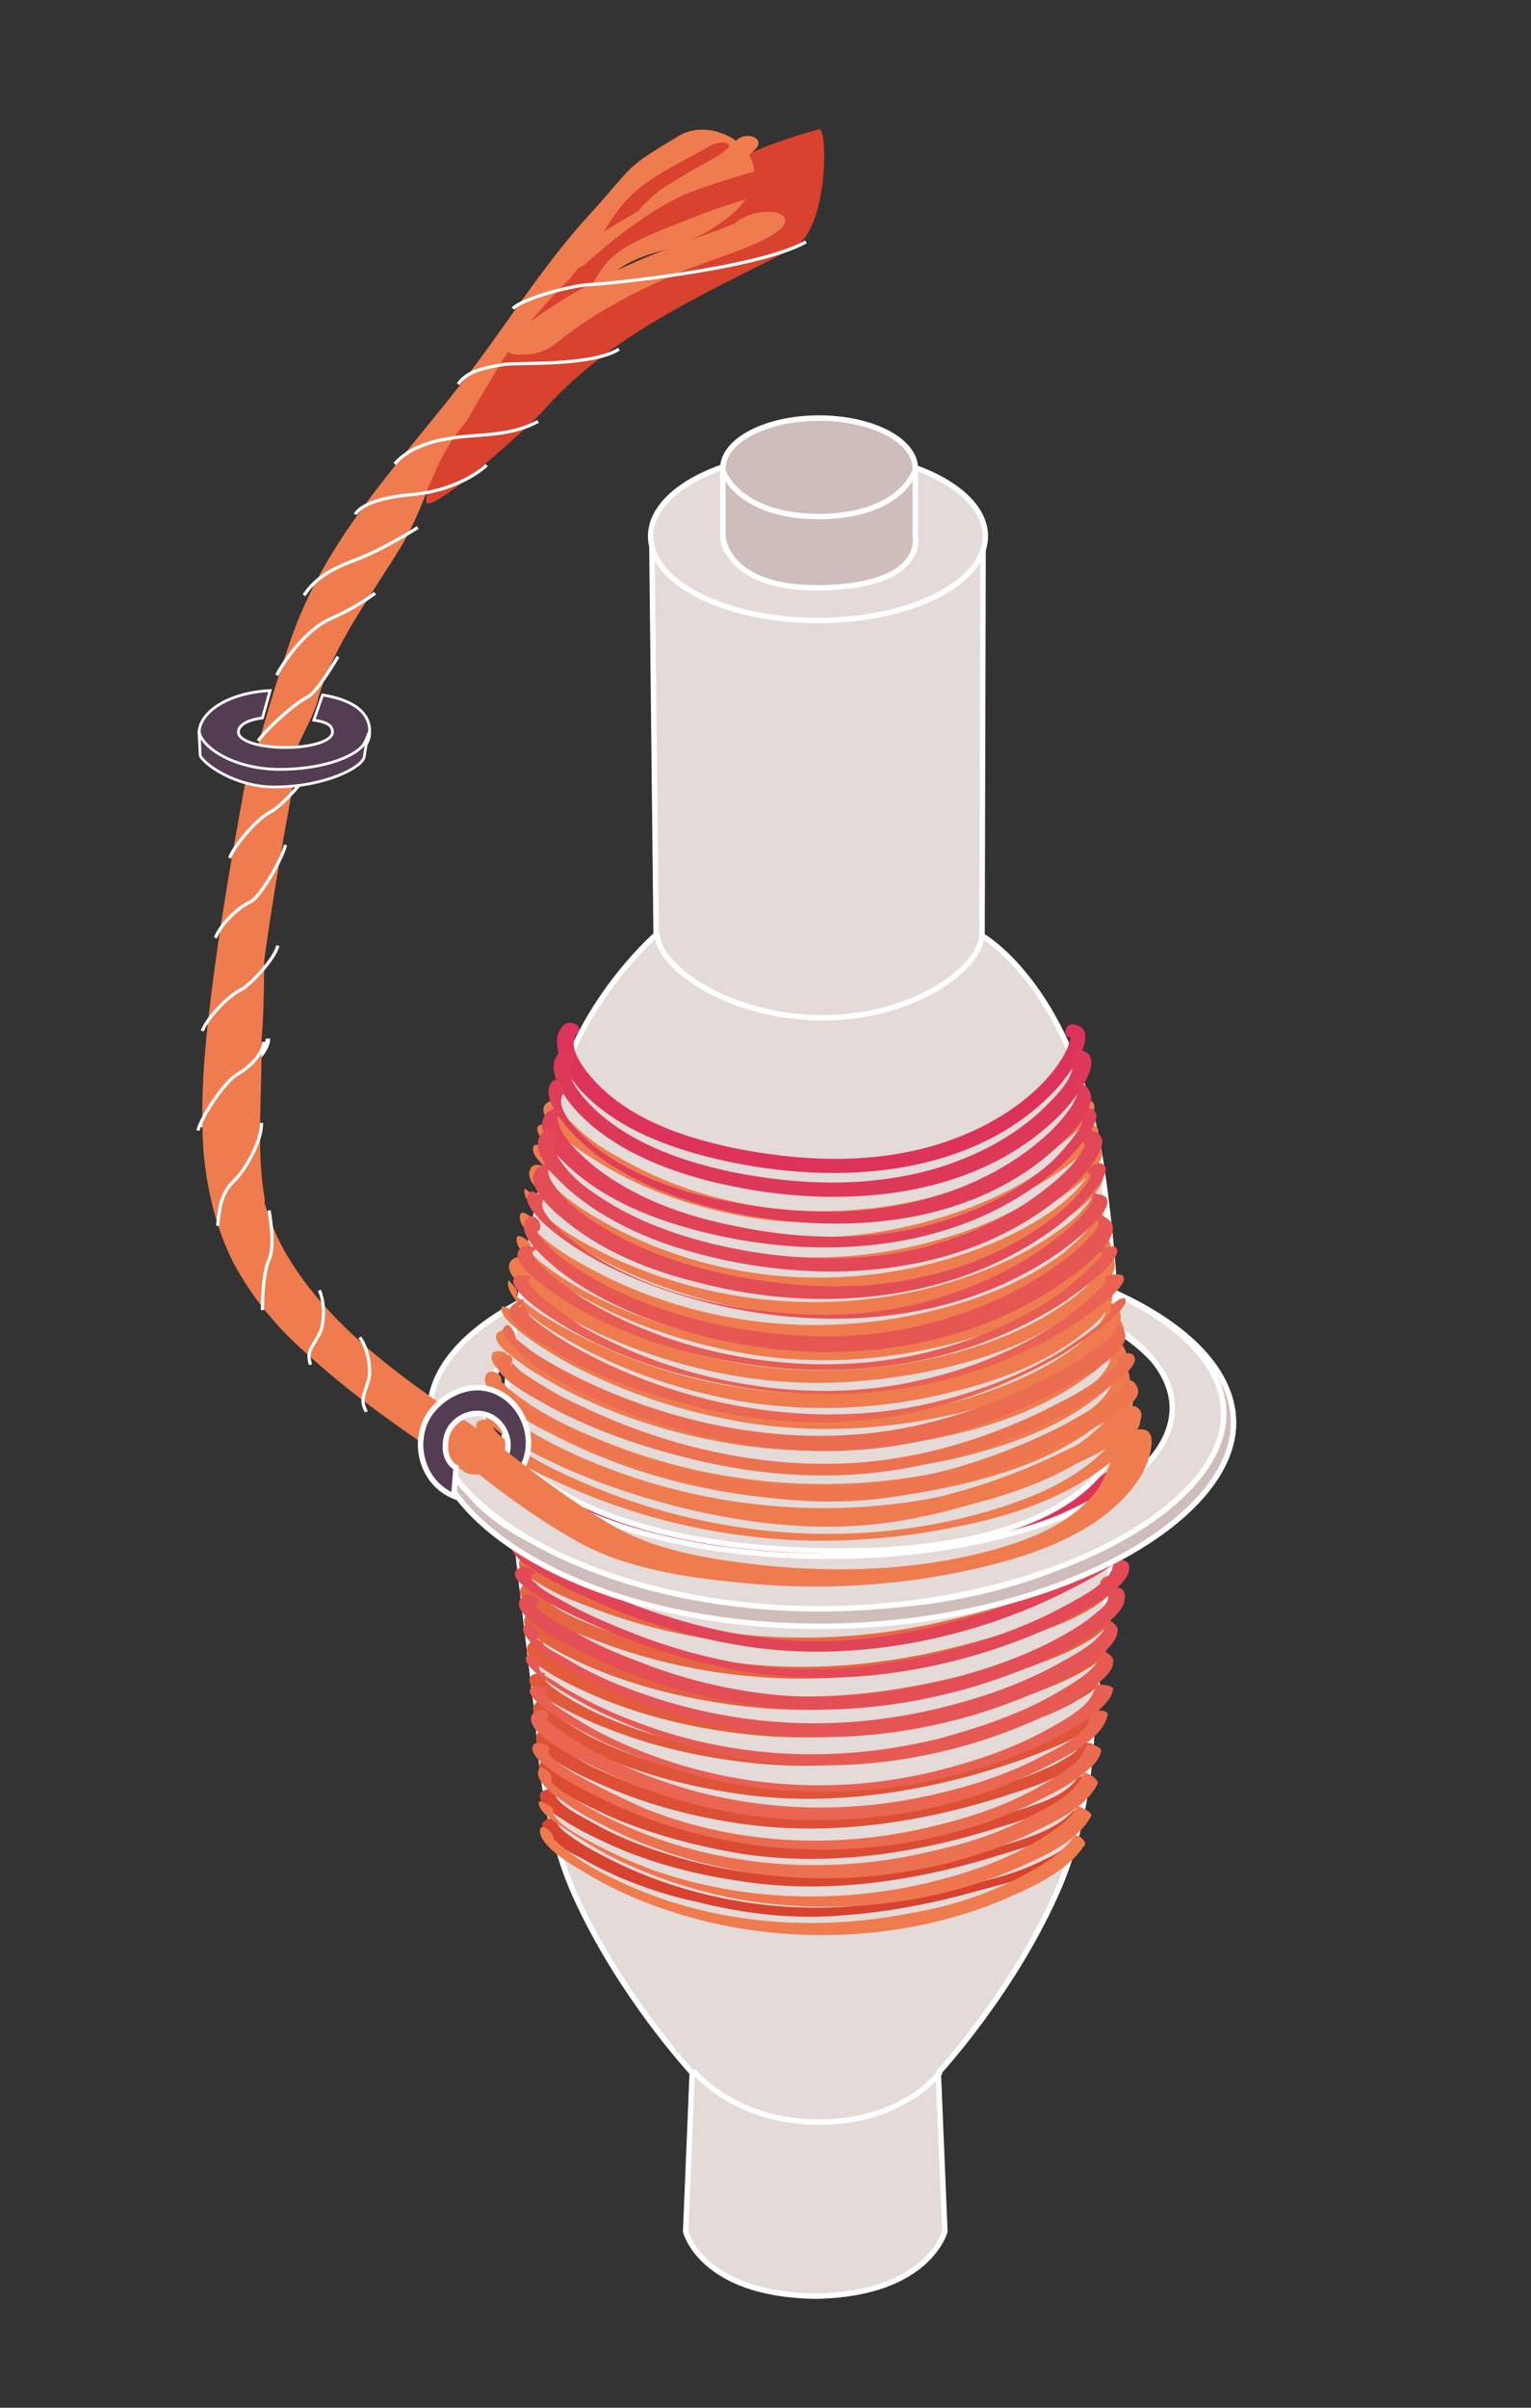 <?xml version="1.0" encoding="utf-8"?>
<!-- Generator: Adobe Illustrator 25.2.3, SVG Export Plug-In . SVG Version: 6.00 Build 0)  -->
<svg version="1.1" id="Layer_1" xmlns="http://www.w3.org/2000/svg" xmlns:xlink="http://www.w3.org/1999/xlink" x="0px" y="0px"
	 viewBox="0 0 140 220" style="enable-background:new 0 0 140 220;" xml:space="preserve">
<rect x="0" y="0" width="140" height="220" fill="#333333" stroke="none"/>
<style type="text/css">
	.st0{fill:#E4DAD8;stroke:#FFFFFF;stroke-width:0.5;stroke-miterlimit:10;}
	.st1{fill:#EF7C4F;}
	.st2{fill:#EE784C;}
	.st3{fill:#EC734A;}
	.st4{fill:#EA6F47;}
	.st5{fill:#E86A45;}
	.st6{fill:#E66642;}
	.st7{fill:#E56240;}
	.st8{fill:#E35D3D;}
	.st9{fill:#E1593B;}
	.st10{fill:#DF5438;}
	.st11{fill:#DD5036;}
	.st12{fill:#DC4B33;}
	.st13{fill:#DA4731;}
	.st14{fill:#D8422E;}
	.st15{fill:#DD335A;}
	.st16{fill:#DE3859;}
	.st17{fill:#E03E58;}
	.st18{fill:#E14457;}
	.st19{fill:#E34957;}
	.st20{fill:#E44F56;}
	.st21{fill:#E55555;}
	.st22{fill:#E75A54;}
	.st23{fill:#E86053;}
	.st24{fill:#EA6652;}
	.st25{fill:#EB6B51;}
	.st26{fill:#EC7150;}
	.st27{fill:#EE7750;}
	.st28{fill:#CEBDBA;stroke:#FFFFFF;stroke-width:0.5;stroke-linejoin:bevel;stroke-miterlimit:10;}
	.st29{fill:none;stroke:#FFFFFF;stroke-width:0.5;stroke-miterlimit:10;}
	.st30{fill:#CEBDBA;stroke:#FFFFFF;stroke-width:0.5;stroke-miterlimit:10;}
	.st31{fill:#DF3D58;}
	.st32{fill:#E14258;}
	.st33{fill:#E24857;}
	.st34{fill:#E34D56;}
	.st35{fill:#E55255;}
	.st36{fill:#E65754;}
	.st37{fill:#E75D54;}
	.st38{fill:#E96253;}
	.st39{fill:#EA6752;}
	.st40{fill:#EB6C51;}
	.st41{fill:#ED7250;}
	.st42{fill:#EE774F;}
	.st43{fill:none;stroke:#FFFFFF;stroke-width:0.417;stroke-miterlimit:10;}
	.st44{fill:none;stroke:#FFFFFF;stroke-width:0.294;stroke-miterlimit:10;}
	.st45{fill:none;stroke:#FFFFFF;stroke-width:0.297;stroke-miterlimit:10;}
	.st46{fill:#543C52;stroke:#FFFFFF;stroke-width:0.25;stroke-miterlimit:10;}
	.st47{fill:#543C52;stroke:#FFFFFF;stroke-width:0.5;stroke-miterlimit:10;}
	.st48{fill:#E4DAD8;stroke:#FFFFFF;stroke-width:0.478;stroke-miterlimit:10;}
</style>
<g>
	<g>
		<path class="st0" d="M74.3,127.2l29.1,0.2c0,0-2.2,19.5-3.5,29.7c-0.2,5.4-1.1,11.1-3.4,16.1c-4.1,9.1-10.7,16.2-10.7,16.2
			l0.6,14.5c0,0-1.5,5.7-11.7,5.9h-0.3c-10.3-0.2-11.7-5.9-11.7-5.9l0.6-14.5c0,0-6.6-7.1-10.7-16.2c-2.3-5.1-3.1-10.8-3.4-16.1
			c-1.3-10.2-3.5-29.7-3.5-29.7l29.1-0.2C74.8,127.2,74.3,127.2,74.3,127.2z"/>
		<path class="st0" d="M63.4,189.2c0,0,3.7,4.7,11.5,4.7s11.1-4.6,11.1-4.6"/>
		<g>
			<g>
				<g>
					<path class="st1" d="M102.6,129.6c2,2.6-13.6,7.1-14.9,7.4c-9.7,2.4-19.6,2.6-29.2,0c-2.2-0.6-4.4-1.3-6.5-2.2
						c-0.8-0.3-1.6-0.7-2.3-1.1c-0.4-0.2-2.7-1.6-1.9-1.9c0.9-0.3,0.1-0.6-0.5-0.4c-2.2,0.8-0.3,2,1,2.7c1.6,0.9,3.4,1.7,5.2,2.3
						c5.5,1.9,11.3,3,17.1,3.2c5.2,0.2,10.5-0.5,15.6-1.6c4.5-1,8.9-2.3,13.1-4.3c1-0.5,6.2-2.7,4.7-4.6
						C103.6,128.8,102.3,129.1,102.6,129.6L102.6,129.6z"/>
				</g>
			</g>
			<g>
				<g>
					<path class="st2" d="M102.2,132.6c1.6,2.6-13.6,6.8-14.9,7.1c-9.5,2.3-19.1,2.5-28.6,0c-2.2-0.6-4.4-1.3-6.5-2.2
						c-0.8-0.3-1.6-0.7-2.4-1.1c-0.4-0.2-2.6-1.6-2-1.8c0.9-0.3,0.1-0.8-0.5-0.6c-2.2,0.8-0.2,2.1,1,2.8c1.6,0.9,3.3,1.7,5,2.3
						c5.3,1.9,10.8,3,16.4,3.3c5.2,0.3,10.4-0.3,15.5-1.4c4.5-1,9-2.3,13.2-4.2c1.1-0.5,6.2-2.6,4.9-4.6
						C103.2,131.6,101.9,132.1,102.2,132.6L102.2,132.6z"/>
				</g>
			</g>
			<g>
				<g>
					<path class="st3" d="M101.8,135.6c0.7,1.5-3.3,3.1-4.1,3.4c-3.5,1.6-7.2,2.7-10.9,3.6c-9.3,2.2-18.8,2.3-28-0.2
						c-2.2-0.6-4.3-1.3-6.4-2.2c-0.8-0.3-1.5-0.7-2.2-1.1c-0.4-0.2-2.6-1.6-2.1-1.8c0.9-0.4,0.1-0.8-0.5-0.5c-2,0.8-0.1,2.1,1,2.7
						c1.6,0.9,3.2,1.7,4.9,2.3c5.1,1.9,10.6,3,16,3.3c5.1,0.3,10.2-0.2,15.2-1.3c4.4-0.9,8.9-2.2,13-4c1.1-0.5,6.4-2.6,5.4-4.6
						C102.9,134.8,101.6,135.1,101.8,135.6L101.8,135.6z"/>
				</g>
			</g>
			<g>
				<g>
					<path class="st4" d="M101.4,138.6c0.5,1.3-3.5,2.9-4.3,3.2c-3.5,1.5-7.1,2.6-10.8,3.5c-9.1,2.1-18.4,2.2-27.5-0.4
						c-2.1-0.6-4.2-1.3-6.1-2.2c-0.8-0.3-1.5-0.7-2.3-1.1c-0.3-0.2-2.2-1.5-2-1.6c0.8-0.4,0.1-1.1-0.6-0.8c-1.9,0.9,0,2.3,1,2.9
						c1.5,0.9,3.1,1.6,4.7,2.3c5,2,10.4,3.1,15.7,3.5c9.4,0.7,19.3-1.3,28-5c1.3-0.6,6.3-2.4,5.5-4.6
						C102.5,137.6,101.2,137.9,101.4,138.6L101.4,138.6z"/>
				</g>
			</g>
			<g>
				<g>
					<path class="st5" d="M101,141.6c0.3,1.6-3.7,3-4.6,3.4c-3.5,1.5-7.2,2.5-10.8,3.3c-9.1,2-18.4,1.8-27.3-0.9
						c-1.9-0.6-3.7-1.3-5.5-2.1c-0.5-0.2-4.7-2.6-3.9-2.9c0.8-0.4-0.4-0.5-0.8-0.3c-1.8,0.9,0.6,2.2,1.4,2.7c1.4,0.9,3,1.5,4.6,2.1
						c4.9,1.9,10.1,3,15.3,3.4c9.2,0.7,18.9-1.2,27.4-4.8c1.5-0.6,3.1-1.3,4.4-2.3c0.6-0.4,1.5-1.2,1.3-2
						C102.3,140.9,100.9,141.2,101,141.6L101,141.6z"/>
				</g>
			</g>
			<g>
				<g>
					<path class="st6" d="M100.6,144.6c0,0.6-0.9,1.1-1.3,1.4c-1.1,0.7-2.3,1.3-3.5,1.8c-3.4,1.4-7,2.4-10.6,3.2
						c-8.8,1.9-17.6,1.8-26.2-0.8c-2-0.6-3.9-1.3-5.8-2.1c-0.7-0.3-1.5-0.7-2.2-1.1c-0.3-0.2-2.2-1.6-2.2-1.6
						c0.8-0.4,0.1-1.2-0.6-0.8c-2.9,1.6,4.6,4.7,5.8,5.1c4.8,1.9,9.9,3.1,15.1,3.5c9,0.8,18.5-1.1,26.8-4.4c1.6-0.6,3.2-1.3,4.6-2.3
						c0.7-0.5,1.6-1.2,1.5-2.2C101.9,143.6,100.6,144.1,100.6,144.6L100.6,144.6z"/>
				</g>
			</g>
			<g>
				<g>
					<path class="st7" d="M100.2,147.6c0,0.6-0.9,1.1-1.4,1.4c-1.1,0.7-2.3,1.2-3.4,1.7c-3.4,1.4-7,2.4-10.5,3.1
						c-8.6,1.8-17.3,1.7-25.8-0.9c-1.9-0.6-3.8-1.3-5.7-2.1c-0.4-0.2-4.4-2.5-4.1-2.7c0.8-0.5-0.3-1-0.9-0.7c-2.4,1.5,5,4.7,6,5.1
						c4.6,1.9,9.6,3,14.5,3.5c8.9,0.9,18.1-0.9,26.4-4.1c1.6-0.6,3.2-1.3,4.6-2.2c0.7-0.5,1.7-1.2,1.8-2.1
						C101.6,146.8,100.3,146.9,100.2,147.6L100.2,147.6z"/>
				</g>
			</g>
			<g>
				<g>
					<path class="st8" d="M99.8,150.6c-0.1,0.7-1.1,1.2-1.6,1.5c-1.1,0.7-2.3,1.2-3.5,1.6c-3.4,1.3-7,2.3-10.5,3
						c-8.5,1.7-17.1,1.4-25.4-1.3c-1.9-0.6-3.7-1.3-5.4-2.2c-0.4-0.2-4.1-2.4-3.9-2.6c0.7-0.5-0.4-1-0.9-0.6c-2.2,1.6,4.8,4.5,5.9,5
						c4.5,1.9,9.3,3,14.1,3.5c8.7,0.9,17.8-0.7,26-3.8c1.6-0.6,3.3-1.3,4.8-2.2c0.8-0.5,1.7-1.1,1.9-2.1
						C101.3,149.9,100,150.1,99.8,150.6L99.8,150.6z"/>
				</g>
			</g>
			<g>
				<g>
					<path class="st9" d="M99.5,153.6c-0.2,0.7-1.1,1.2-1.7,1.6c-1.2,0.7-2.4,1.2-3.7,1.7c-3.4,1.3-7,2.2-10.7,2.9
						c-8.4,1.6-16.8,1-24.9-1.7c-1.8-0.6-3.5-1.3-5.2-2.2c-0.6-0.3-4.2-2.3-3.5-2.9c0.3-0.3-1-0.1-1.2,0.1c-1.5,1.3,5.7,4.4,6.6,4.7
						c4.4,1.8,9,2.8,13.7,3.3c8.4,0.9,17.2-0.8,25.1-3.7c1.6-0.6,3.2-1.2,4.6-2.1c0.8-0.4,1.8-1,2.1-2
						C100.9,153.1,99.6,153.4,99.5,153.6L99.5,153.6z"/>
				</g>
			</g>
			<g>
				<g>
					<path class="st10" d="M99.1,156.6c-0.3,0.7-1.2,1.1-1.8,1.4c-1.2,0.6-2.4,1.2-3.7,1.6c-3.4,1.2-6.8,2.1-10.3,2.8
						c-8.1,1.5-16.3,1.1-24.2-1.6c-1.8-0.6-3.5-1.3-5.1-2.1c-0.4-0.2-4.2-2.4-3.9-2.7c0.6-0.6-0.7-0.9-1.1-0.4c-1.6,1.6,5,4.5,6,4.9
						c4.2,1.8,8.7,2.9,13.2,3.5c8.4,1.1,17.2-0.4,25.2-3.2c1.6-0.6,3.3-1.2,4.8-2c0.9-0.5,1.9-1.1,2.3-2
						C100.7,155.9,99.4,155.9,99.1,156.6L99.1,156.6z"/>
				</g>
			</g>
			<g>
				<g>
					<path class="st11" d="M98.7,159.6c-0.4,0.7-1.4,1.1-2,1.5c-1.2,0.6-2.5,1.1-3.8,1.6c-3.3,1.1-6.7,2-10.1,2.6
						c-7.9,1.4-16,0.9-23.6-1.8c-1.7-0.6-3.4-1.3-5.1-2.1c-0.5-0.2-4.1-2.3-3.8-2.7c0.5-0.7-0.8-0.9-1.1-0.4
						c-1.3,1.8,4.9,4.4,6.1,4.9c4.1,1.8,8.5,2.9,12.9,3.5c8.3,1.1,16.8-0.3,24.6-2.9c1.6-0.5,3.2-1.1,4.7-1.9c0.9-0.5,2-1.1,2.5-2
						C100.4,159.1,99,159.1,98.7,159.6L98.7,159.6z"/>
				</g>
			</g>
			<g>
				<g>
					<path class="st12" d="M98.4,162.6c-1.2,1.7-4.1,2.4-5.9,3c-3.4,1.1-6.8,2-10.3,2.5c-7.7,1.3-15.5,0.6-22.9-2
						c-1.7-0.6-3.4-1.3-4.9-2.1c-0.6-0.3-4.1-2.1-3.7-2.8c0.3-0.7-1-0.6-1.3-0.1c-0.9,1.8,5.1,4.2,6.2,4.8c3.9,1.7,8.1,2.8,12.3,3.5
						c8.1,1.2,16.3-0.1,24-2.6c1.7-0.5,3.4-1.1,5-1.9c1-0.5,2.1-1,2.7-1.9C100,162.1,98.8,162.1,98.4,162.6L98.4,162.6z"/>
				</g>
			</g>
			<g>
				<g>
					<path class="st13" d="M98,165.6c-1.5,1.6-4.2,2.4-6.2,3c-3.3,1.1-6.7,1.8-10.1,2.4c-7.6,1.2-15.3,0.4-22.5-2.2
						c-1.7-0.6-3.3-1.3-4.9-2.2c-0.7-0.4-3.8-1.9-3.5-2.8c0.2-0.5-1.2-0.4-1.4,0.1c-0.3,1.1,1.9,2.2,2.6,2.7c1.3,0.8,2.6,1.4,3.9,2
						c3.8,1.7,7.8,2.7,11.9,3.3c7.8,1.2,15.8,0,23.3-2.3c2.5-0.8,6-1.6,7.9-3.7C99.7,165.2,98.4,165.1,98,165.6L98,165.6z"/>
				</g>
			</g>
			<g>
				<g>
					<path class="st14" d="M97.6,168.6c-0.8,0.8-1.9,1.2-2.9,1.7c-1.5,0.7-3.2,1.2-4.8,1.6c-3.6,1-7.4,1.8-11.1,2.2
						c-7.8,0.8-16.2-0.7-23.2-4.3c-1.2-0.6-2.3-1.2-3.4-2c-0.3-0.2-1.3-0.9-1.2-1.3c0.2-0.6-1.2-0.4-1.4,0.1
						c-0.3,1.3,2.8,2.8,3.6,3.2c3.3,1.9,6.9,3.2,10.6,4c4.4,1.1,8.9,1.6,13.4,1.2c4.1-0.3,8.2-1.1,12.1-2.2c3-0.8,7-1.7,9.3-4
						C99.4,168.4,98,168.1,97.6,168.6L97.6,168.6z"/>
				</g>
			</g>
		</g>
		<g>
			<g>
				<g>
					<path class="st15" d="M103.4,131.8c0.9,1.2-3.2,3.4-3.9,3.8c-3.5,2-7.4,3.4-11.3,4.5c-4.5,1.3-9.2,2.1-13.9,2.1
						c-5.4,0-10.8-1.3-15.9-3.2c-2.3-0.8-4.5-1.7-6.6-2.8c-0.8-0.4-1.6-0.8-2.3-1.2c-0.3-0.2-0.6-0.3-0.8-0.5
						c-0.3-0.2-0.6-0.4-0.8-0.6c-0.4-0.3-0.5-0.2-0.1-0.3c0.9-0.3,0.1-1.3-0.7-1.1c-2.4,0.8-0.2,2.4,1,3.1c1.7,1,3.4,1.9,5.2,2.7
						c5.3,2.4,10.9,4.1,16.7,4.8c5.6,0.7,11.2,0,16.6-1.3c4.6-1.1,9.3-2.7,13.5-5c1.3-0.7,6.4-3.3,4.7-5.5
						C104.3,130.6,102.9,131.1,103.4,131.8L103.4,131.8z"/>
				</g>
			</g>
			<g>
				<g>
					<path class="st16" d="M103.5,134.4C103.3,134.1,103.5,134.4,103.5,134.4c-0.2,0.2-0.2,0.4-0.3,0.5c-0.2,0.4-0.6,0.8-1,1.1
						c-1,0.9-2.3,1.6-3.5,2.3c-3.6,1.9-7.4,3.3-11.3,4.3c-4.6,1.2-9.4,2-14.2,1.9c-5.2-0.2-10.4-1.4-15.3-3.2
						c-2.3-0.8-4.5-1.8-6.7-2.9c-0.7-0.4-1.5-0.8-2.2-1.2c-0.3-0.2-0.7-0.4-1-0.6c-0.1,0-0.1-0.1-0.2-0.1c-0.4-0.5-0.6-0.5-0.4-0.2
						c-0.2,0.2,0.6-0.1,0.7-0.2c0.2-0.1-0.4-1.4-0.8-1.3c-1.9,0.7,0.6,2.6,1.4,3.1c1.5,1,3.1,1.7,4.6,2.5c5.1,2.4,10.5,4.2,16.1,5
						c5.6,0.8,11.2,0.3,16.7-1c4.6-1.1,9.3-2.6,13.5-4.9c1.6-0.9,5.9-3,4.2-5.4C103.4,133.4,103,133.6,103.5,134.4L103.5,134.4z"/>
				</g>
			</g>
			<g>
				<g>
					<path class="st17" d="M102.5,137.2c0.9,1.6-2.7,3.5-3.6,4c-3.4,2-7.3,3.4-11.1,4.4c-4.9,1.4-10,2.1-15.1,1.8
						c-5.2-0.3-10.3-1.7-15.1-3.6c-2-0.8-4-1.7-6-2.7c-0.6-0.3-1.3-0.7-1.9-1.1c-0.4-0.3-2.5-1.5-1.4-1.9c0.6-0.2-0.8-0.2-1.1-0.1
						c-1.9,0.7,0.6,2.1,1.5,2.6c1.6,1,3.3,1.8,5.1,2.6c5,2.2,10.4,3.8,15.8,4.4c9.7,1.1,20.2-1.3,28.8-5.6c1.1-0.6,6.6-3.1,5.5-5.1
						C103.8,136.6,102.5,137.1,102.5,137.2L102.5,137.2z"/>
				</g>
			</g>
			<g>
				<g>
					<path class="st18" d="M102.1,140.1c0.7,1.4-3.2,3.4-4.1,3.9c-3.5,1.9-7.4,3.3-11.3,4.3c-4.7,1.2-9.5,1.9-14.3,1.6
						c-4.9-0.3-9.7-1.5-14.3-3.2c-2-0.8-3.9-1.6-5.8-2.6c-0.7-0.4-1.4-0.7-2.1-1.1c-0.3-0.2-2.3-1.5-1.8-1.7c0.9-0.4-0.2-1-0.8-0.7
						c-1.9,0.8,0.1,2.1,1,2.7c1.5,1,3.1,1.8,4.7,2.5c4.7,2.2,9.6,3.8,14.7,4.6c10,1.6,21.1-0.6,30.1-5.3c1.3-0.7,6.3-3,5.3-5.2
						C103.3,139.2,101.8,139.6,102.1,140.1L102.1,140.1z"/>
				</g>
			</g>
			<g>
				<g>
					<path class="st19" d="M101.7,142.6c0.6,1.6-3,3.4-3.9,3.9c-3.4,1.9-7.2,3.3-11,4.3c-4.6,1.2-9.5,1.9-14.3,1.7
						c-4.9-0.2-9.7-1.4-14.2-3.1c-2-0.8-4-1.6-5.9-2.6c-0.7-0.4-1.3-0.7-2-1.1c-0.5-0.3-2.5-1.5-1.6-1.9c0.5-0.2-0.8-0.8-1.2-0.6
						c-1.6,0.8,1,2.2,1.7,2.7c1.4,0.9,2.9,1.6,4.4,2.3c4.5,2.1,9.3,3.6,14.2,4.5c9.9,1.7,20.8-0.3,29.8-4.8c1.5-0.8,3.1-1.6,4.3-2.7
						c0.6-0.5,1.5-1.4,1.2-2.3C103,142.4,101.6,142.4,101.7,142.6L101.7,142.6z"/>
				</g>
			</g>
			<g>
				<g>
					<path class="st20" d="M101.3,145.8c0.2,0.6-0.7,1.3-1.1,1.6c-1,0.9-2.1,1.5-3.3,2.2c-3.5,1.9-7.4,3.2-11.3,4.1
						c-4.7,1.1-9.5,1.6-14.3,1.2c-4.5-0.4-9-1.5-13.2-3.2c-1.9-0.7-3.7-1.5-5.4-2.5c-0.7-0.4-1.3-0.7-2-1.1
						c-0.2-0.2-0.5-0.3-0.7-0.5c-0.3-0.2-0.6-0.4-0.8-0.6c-0.2-0.2-0.4-0.2-0.2-0.3c0.8-0.4-0.3-1.3-1-0.9c-2.6,1.4,4.7,4.9,5.7,5.4
						c4.3,2.1,9,3.6,13.7,4.4c9.9,1.7,20.8-0.2,29.8-4.7c1.6-0.8,3.1-1.7,4.4-2.9c0.7-0.6,1.5-1.5,1.2-2.5
						C102.6,144.8,101.1,144.9,101.3,145.8L101.3,145.8z"/>
				</g>
			</g>
			<g>
				<g>
					<path class="st21" d="M101.1,148.1c0.2,1.6-3.1,3.2-4.1,3.8c-3.4,1.9-7.1,3.2-10.8,4.1c-9.2,2.3-18.6,1.9-27.6-1.3
						c-2-0.7-3.9-1.5-5.7-2.5c-0.7-0.4-1.4-0.8-2.1-1.2c-0.4-0.2-2.1-1.2-1.6-1.5c0.3-0.2-0.6-1.4-1-1.2c-2,1.2,4.7,4.8,5.6,5.2
						c4.2,2.1,8.7,3.6,13.3,4.5c9.7,1.8,20.3,0.2,29.2-4.1c1.6-0.8,3.2-1.6,4.5-2.8c0.6-0.5,1.5-1.4,1.4-2.3
						C102.1,148.4,101,147.6,101.1,148.1L101.1,148.1z"/>
				</g>
			</g>
			<g>
				<g>
					<path class="st22" d="M100.6,150.9c0.1,1.6-2.9,3.1-4,3.8c-3.3,1.9-6.9,3.1-10.5,4.1c-9.2,2.3-18.6,2-27.5-1.3
						c-1.9-0.7-3.8-1.5-5.6-2.5c-0.7-0.4-1.4-0.7-2-1.2c-0.5-0.3-2.3-1.2-1.5-1.7c0.1-0.1-0.9-1.1-1.2-0.9c-1.5,1,5.1,4.5,5.9,4.9
						c4,2,8.3,3.5,12.7,4.4c9.6,1.9,20.1,0.4,29-3.9c1.5-0.7,3.1-1.6,4.4-2.7c0.6-0.5,1.6-1.3,1.5-2.2
						C101.8,151.2,100.6,150.6,100.6,150.9L100.6,150.9z"/>
				</g>
			</g>
			<g>
				<g>
					<path class="st23" d="M100.1,154.1c-0.1,1.7-2.9,3.1-4.1,3.8c-3.2,1.8-6.7,3-10.3,3.9c-9.3,2.3-18.8,1.6-27.6-2
						c-1.7-0.7-3.4-1.5-5-2.5c-0.6-0.4-4-2.2-3.1-2.9c0.1-0.1-1.1-0.5-1.4-0.2c-1.3,1.1,5.8,4.6,6.6,5c4.1,1.9,8.6,3.3,13.1,4
						c9.3,1.4,19.4-0.1,27.8-4.2c1.4-0.7,2.9-1.5,4.1-2.5c0.6-0.5,1.5-1.3,1.6-2.2C101.6,153.9,100.1,153.8,100.1,154.1L100.1,154.1
						z"/>
				</g>
			</g>
			<g>
				<g>
					<path class="st24" d="M99.7,156.9c-0.3,1.5-2.9,2.8-4.1,3.4c-3.1,1.7-6.5,2.8-9.9,3.6c-8.9,2.1-18.1,1.6-26.6-1.7
						c-1.8-0.7-3.5-1.5-5.2-2.4c-0.4-0.2-4.2-2.5-3.9-2.8c0.6-0.7-0.7-1-1.2-0.5c-1.6,1.7,5,4.7,6.1,5.2c4.1,2,8.6,3.4,13.2,4.1
						c9.1,1.4,19.3-0.1,27.6-4.4c1.8-0.9,5.1-2.5,5.6-4.7C101.3,156.1,99.8,156.2,99.7,156.9L99.7,156.9z"/>
				</g>
			</g>
			<g>
				<g>
					<path class="st25" d="M99.3,159.6c-0.5,1.6-2.7,2.7-4,3.5c-2.9,1.7-6.1,2.8-9.3,3.6c-8.9,2.3-18.3,2-26.9-1.4
						c-0.7-0.3-9.7-4.3-8.9-5.4c0.3-0.4-1.1-0.9-1.4-0.5c-1.1,1.5,5.5,4.6,6.5,5.1c4,1.9,8.2,3.2,12.5,3.9c9,1.5,19,0.2,27.2-3.9
						c1.4-0.7,2.8-1.4,4-2.4c0.7-0.5,1.5-1.2,1.7-2.1C100.8,159.6,99.4,159.1,99.3,159.6L99.3,159.6z"/>
				</g>
			</g>
			<g>
				<g>
					<path class="st26" d="M99,162.2c-0.7,1.6-2.7,2.7-4.1,3.4c-2.8,1.6-5.9,2.7-9.1,3.4c-8.7,2.2-18,1.9-26.5-1.3
						c-1.8-0.7-3.6-1.5-5.2-2.4c-0.4-0.2-4-2.2-3.7-2.7s-0.9-1.4-1.1-1c-0.6,1.1,1.5,2.5,2.2,3c1.2,0.9,2.5,1.6,3.9,2.3
						c3.9,2,8.1,3.3,12.4,4.1c8.9,1.5,18.8,0.3,26.9-3.7c1.9-0.9,4.8-2.3,5.7-4.4C100.4,162.6,99.2,161.6,99,162.2L99,162.2z"/>
				</g>
			</g>
			<g>
				<g>
					<path class="st27" d="M98.5,165.1c-0.8,1.4-2.5,2.4-3.8,3.2c-2.7,1.6-5.8,2.7-8.9,3.5c-8.5,2.2-17.7,2-26-0.9
						c-1.9-0.7-3.7-1.5-5.4-2.4c-0.8-0.4-4.1-2.1-3.8-3.1c0.1-0.3-1.2-0.9-1.3-0.8c-0.3,0.9,1.9,2.2,2.5,2.6
						c1.2,0.8,2.5,1.6,3.8,2.3c3.7,1.9,7.6,3.2,11.7,4c8.8,1.6,18.7,0.6,26.8-3.3c2-0.9,4.6-2.2,5.7-4.3
						C99.9,165.6,98.6,164.9,98.5,165.1L98.5,165.1z"/>
				</g>
			</g>
			<g>
				<g>
					<path class="st1" d="M98.2,167.8c-1.1,1.6-3,2.7-4.7,3.6c-3.2,1.7-6.6,2.8-10.2,3.4c-9.1,1.8-18.7,1-27.1-3.1
						c-1.5-0.7-2.9-1.5-4.2-2.5c-0.4-0.3-0.8-0.6-1.2-1c-0.2-0.2-0.2-0.3-0.2-0.2c0.1-0.5-1-1.4-1.2-0.9c-0.3,1.4,2.7,3.2,3.6,3.7
						c3.3,2.1,7.1,3.6,10.9,4.6c9.2,2.4,19.9,1.8,28.7-2.2c2.3-1,5.1-2.4,6.5-4.5C99.6,168.4,98.5,167.4,98.2,167.8L98.2,167.8z"/>
				</g>
			</g>
		</g>
		<g>
			<path class="st28" d="M75.8,113.2c-20.4,0-36.4,7.8-36.4,17.1s15.2,18.3,35.6,18.3s37.8-9.3,37.8-18.6
				C112.8,120.7,96.2,113.2,75.8,113.2z M75.8,143.8c-17.7,0-32-6.4-32-14.2s14.3-14.2,32-14.2s32,6.4,32,14.2
				S93.4,143.8,75.8,143.8z"/>
			<path class="st29" d="M110.8,129.8c0,7.8-15.1,17-33.1,17s-36.3-6.4-36.3-14.2s12.4-19.2,30.5-19.2
				C100.8,113.3,110.8,121.9,110.8,129.8z"/>
			<path class="st0" d="M75.7,113.2c-20,0-36.4,7-36.4,15.8c0,8.8,15.6,18,35.6,18s37-8.9,37-17.8S95.7,113.2,75.7,113.2z
				 M75.7,142.2c-17.3,0-31.3-6-31.3-13.5s14-13.5,31.4-13.5s31.4,6.1,31.4,13.5C107.1,136.2,93,142.2,75.7,142.2z"/>
		</g>
		<g>
			<path class="st0" d="M101.6,132.9c0.4-0.1,0.5-3.2,0.5-3.2s0.6-9.3-1.3-22.6c-2.4-16.8-11-21.6-11-21.6l0.1-37.3l-30.3,0.4
				L60,85.4c0,0-8.3,7.2-9.6,17.4c-1.3,10.2-5.3,23.3-3.8,29.5c0,0,5.1,8.9,28.5,9.4C98.4,142.2,101.6,132.9,101.6,132.9z"/>
			<ellipse class="st0" cx="74.8" cy="49" rx="15.3" ry="7.7"/>
			<path class="st0" d="M89.8,85.3c0,3.1-6.2,7.7-14.6,7.7s-15.1-4.6-15.1-7.7"/>
			<ellipse class="st30" cx="74.9" cy="49" rx="8.8" ry="4.6"/>
			<ellipse class="st30" cx="74.9" cy="42.8" rx="8.8" ry="4.6"/>
			<path class="st28" d="M66.1,43V49c0,0,0.2,5,9.4,4.7s8.2-4.7,8.2-4.7v-6.1c0,0-1.1,4.2-8.7,4.3C67.4,47.2,66.1,43,66.1,43z"/>
		</g>
		<g>
			<g>
				<g>
					<path class="st1" d="M98.6,101.2c0.9,0.6-2.6,3.2-2.9,3.4c-3.2,2.3-6.9,3.8-10.6,4.8c-9.7,2.5-20,1.3-28.6-3.7
						c-1.5-0.8-2.9-1.8-4.1-3c-0.3-0.3-1.6-1.4-1.3-2c0.2-0.5-1.1-0.1-1.3,0.3c-0.4,0.7,0.4,1.5,0.8,2c1,1.1,2.2,2,3.5,2.8
						c4.1,2.7,8.9,4.4,13.7,5.3c9.6,1.8,20.6-0.5,28.6-6.1c0.5-0.4,4.8-3.4,3.4-4.4C99.5,100.2,98.3,101.1,98.6,101.2L98.6,101.2z"
						/>
				</g>
			</g>
			<g>
				<g>
					<path class="st1" d="M98.7,102.9c1,0.8-2.2,3.2-2.7,3.5c-2.9,2.2-6.3,3.7-9.8,4.8c-5.6,1.7-11.5,2.4-17.2,1.4
						c-4.6-0.8-9.1-2.4-13.1-4.7c-1.4-0.8-2.8-1.8-4-2.9c-0.4-0.4-1.5-1.4-1.2-2.1c0,0-1.3-0.3-1.5,0c-0.3,0.6,0.6,1.5,1,1.9
						c1.1,1.1,2.5,2.1,3.8,2.9c4.2,2.6,8.9,4.2,13.8,5.1c9.6,1.7,20.5-0.1,28.7-5.5c0.5-0.3,5-3.4,3.7-4.4
						C99.9,102.7,98.8,102.9,98.7,102.9L98.7,102.9z"/>
				</g>
			</g>
			<g>
				<g>
					<path class="st1" d="M99.1,104.8c0.9,0.8-2.3,3.2-2.7,3.5c-3,2.2-6.5,3.8-10,4.8c-10.1,3.1-21.1,2.2-30.4-2.9
						c-1.6-0.9-3.1-1.8-4.4-3c-0.4-0.4-1.6-1.4-1.3-2.1c0.1-0.2-1.3-0.7-1.5-0.4c-0.3,0.7,0.6,1.5,1,1.9c1.1,1.1,2.4,2.1,3.8,2.9
						c4.2,2.6,9,4.3,13.9,5.3c9.8,1.9,21.1,0.3,29.5-5.4c0.6-0.4,4.9-3.4,3.5-4.5C100.1,104.8,98.7,104.7,99.1,104.8L99.1,104.8z"/>
				</g>
			</g>
			<g>
				<g>
					<path class="st1" d="M99.4,107.2c0,0,0.1,0,0,0.2c-0.1,0.3-0.3,0.6-0.5,0.8c-0.7,0.9-1.6,1.6-2.5,2.3
						c-3.1,2.2-6.7,3.7-10.3,4.7c-10.1,2.8-20.8,1.8-30.1-3.1c-1.6-0.9-3.2-1.8-4.6-3c-0.4-0.3-1.8-1.5-1.5-1.9
						c0.3-0.7-1.1-1.1-1.4-0.4c-0.4,0.8,0.4,1.6,0.8,2.1c1.1,1.1,2.4,2.1,3.7,2.9c4.3,2.7,9.3,4.5,14.3,5.4c6,1.2,12.2,0.9,18.1-0.6
						c4.2-1,8.5-2.7,12-5.2c0.9-0.6,4.8-3.4,3.1-4.9C100,106.2,98.7,106.7,99.4,107.2L99.4,107.2z"/>
				</g>
			</g>
			<g>
				<g>
					<path class="st1" d="M100.3,109.2c-0.6-0.6-0.3-0.4-0.5,0.2c-0.1,0.3-0.3,0.6-0.6,0.9c-0.7,0.9-1.6,1.6-2.5,2.2
						c-3,2.2-6.4,3.6-9.9,4.7c-10.2,3-21.1,2.2-30.8-2.3c-1.8-0.9-3.6-1.8-5.3-3.1c-0.4-0.3-2-1.3-1.7-2.1c0.1-0.3-1-1.1-1-1.1
						c-0.3,0.7,0.7,1.6,1,2.1c1,1.1,2.3,2,3.5,2.9c4.3,2.8,9.2,4.6,14.2,5.7c6.2,1.3,12.5,1.1,18.6-0.4c4.3-1,8.7-2.7,12.3-5.3
						c1-0.8,2.2-1.7,2.8-2.8c0.5-0.9,0.2-1.4-0.5-2.1C99.4,107.9,99.9,108.8,100.3,109.2L100.3,109.2z"/>
				</g>
			</g>
			<g>
				<g>
					<path class="st1" d="M100.1,111.1c-0.1-0.1,0,0.2-0.1,0.3c-0.1,0.3-0.3,0.7-0.5,0.9c-0.7,0.9-1.6,1.6-2.4,2.3
						c-3,2.2-6.5,3.7-10.1,4.7c-10.4,3-21.5,2.2-31.3-2.5c-1.8-0.9-3.7-1.9-5.3-3.1c-0.3-0.3-1.9-1.3-1.6-1.9c0.2-0.4-1-1.3-1.2-0.9
						c-0.3,0.7,0.5,1.6,1,2.1c1.1,1.1,2.5,2.1,3.8,2.9c4.5,2.8,9.6,4.6,14.7,5.6c6.1,1.2,12.4,1,18.5-0.4c4.3-1,8.6-2.6,12.2-5.2
						c1.2-0.8,4.7-3.3,2.9-5C100.3,110.4,99.4,110.3,100.1,111.1L100.1,111.1z"/>
				</g>
			</g>
			<g>
				<g>
					<path class="st1" d="M100.4,113.1c-0.2-0.2-0.1,0.1-0.1,0.4c-0.1,0.4-0.3,0.7-0.5,1c-0.6,0.9-1.5,1.6-2.3,2.2
						c-3,2.3-6.7,3.8-10.3,4.8c-10.5,3-21.8,2.1-31.7-2.5c-1.9-0.9-3.7-1.9-5.3-3.1c-0.4-0.3-2-1.4-1.7-2c0.2-0.4-1.1-1.2-1.2-0.9
						c-0.3,0.7,0.6,1.6,1,2c1.1,1.2,2.5,2.1,3.9,2.9c4.6,2.8,9.8,4.6,15,5.6c6.1,1.2,12.4,1,18.5-0.4c4.4-1,8.9-2.6,12.6-5.2
						c1.2-0.9,4.5-3.2,2.8-5C100.6,112.3,99.7,112.3,100.4,113.1L100.4,113.1z"/>
				</g>
			</g>
			<g>
				<g>
					<path class="st1" d="M100.3,115.3c0.9,1-2,3.2-2.6,3.6c-3.2,2.3-6.9,3.8-10.7,4.8c-10.8,2.8-22.3,1.7-32.3-3.3
						c-1.7-0.9-3.4-1.8-5-3c-0.4-0.3-1.9-1.5-1.7-2c0.3-0.8-1.1-0.7-1.4,0c-0.3,0.8,0.6,1.6,1.1,2.1c1.2,1.2,2.7,2.1,4.2,2.9
						c4.9,2.7,10.3,4.5,15.8,5.4c6.2,1,12.5,0.6,18.6-0.8c4.3-1,8.6-2.6,12.1-5.2c1.1-0.8,4.8-3.6,3.1-5.2
						C101.1,114.1,99.8,114.8,100.3,115.3L100.3,115.3z"/>
				</g>
			</g>
			<g>
				<g>
					<path class="st1" d="M101.4,117.6c-0.6-0.7-0.2-0.6-0.4,0c-0.1,0.4-0.4,0.8-0.6,1.1c-0.7,0.9-1.6,1.7-2.6,2.4
						c-3,2.2-6.6,3.6-10.1,4.5c-10.7,3-22.1,2.1-32.3-2.4c-2-0.9-4-1.9-5.9-3.1c-0.6-0.4-1.3-0.9-1.9-1.4c-0.2-0.1-0.4-0.3-0.5-0.5
						c0.1,0.3,0.1,0.3,0.2,0c0.1-0.3-0.8-1.3-0.8-1.2c-0.3,0.7,0.7,1.9,1.2,2.4c1.1,1.2,2.5,2,3.8,2.8c4.9,2.9,10.5,4.8,16,5.8
						c6.5,1.1,13.2,0.8,19.5-0.8c4.2-1,8.6-2.6,12.1-5.4c1.7-1.3,3.8-3.3,1.9-5.4C100.6,116.1,101.2,117.3,101.4,117.6L101.4,117.6z
						"/>
				</g>
			</g>
			<g>
				<g>
					<path class="st1" d="M100.9,118.8c1.1,1.2-1.4,3.3-2.2,4c-2.9,2.3-6.5,3.8-10,4.9c-11.1,3.3-23.2,2.6-33.8-2.1
						c-2-0.9-4-1.9-5.8-3.2c-0.5-0.3-2.2-1.5-1.9-2.3c0.1-0.2-1.3-0.9-1.3-0.7c-0.3,0.7,0.9,1.6,1.3,2c1.3,1.1,2.8,2,4.3,2.9
						c4.7,2.6,9.9,4.4,15.1,5.4c6.5,1.3,13.3,1.1,19.8-0.3c4.3-0.9,8.7-2.4,12.4-4.9c1.1-0.7,4.9-3.4,3.3-5.1
						c-0.2-0.2-0.6-0.5-0.9-0.5C101.1,118.8,100.6,118.6,100.9,118.8L100.9,118.8z"/>
				</g>
			</g>
			<g>
				<g>
					<path class="st1" d="M101.1,121.3c1.1,1.3-1.7,3.5-2.5,4.1c-3.1,2.4-7,3.8-10.7,4.7c-11.3,2.9-23.3,1.7-33.9-3.3
						c-1.9-0.9-3.8-1.9-5.4-3.1c-0.4-0.3-2.1-1.4-1.8-2.1c0.2-0.4-1.2-0.1-1.4,0.3c-0.3,0.7,0.9,1.7,1.4,2c1.4,1.2,3.1,2.1,4.7,3
						c5.2,2.7,10.9,4.4,16.6,5.2c6.4,0.9,13.1,0.4,19.4-1.1c4.2-1,8.4-2.6,11.9-5.2c1.2-0.8,4.5-3.4,3-5.2
						C102.1,120.3,100.7,120.9,101.1,121.3L101.1,121.3z"/>
				</g>
			</g>
			<g>
				<g>
					<path class="st1" d="M101.3,123.2c1.1,1.3-1.5,3.4-2.3,4.1c-3,2.4-6.8,3.8-10.5,4.8c-11.4,3.1-23.5,2-34.3-2.8
						c-2-0.9-4-1.9-5.8-3.2c-0.4-0.3-2.3-1.5-2-2.1c0.2-0.6-1.3-0.7-1.4-0.3c-0.3,0.8,0.7,1.6,1.2,2c1.4,1.2,3.1,2.2,4.7,3
						c5.3,2.7,11.1,4.5,16.9,5.4c6.4,0.9,13,0.6,19.4-0.8c4.3-1,8.8-2.5,12.4-5.1c1.3-0.9,4.6-3.5,3-5.3
						C102.3,122.6,100.9,122.7,101.3,123.2L101.3,123.2z"/>
				</g>
			</g>
			<g>
				<g>
					<path class="st1" d="M101.7,125.4c0.2,0.3,0.1,0.9-0.2,1.4c-0.5,1-1.4,1.7-2.3,2.4c-3.1,2.3-6.8,3.7-10.6,4.7
						c-11.5,3-23.7,2-34.6-2.7c-2.1-0.9-4.2-1.9-6-3.2c-0.6-0.4-1.1-0.8-1.6-1.2c-0.2-0.2-0.3-0.3-0.5-0.5c-0.1-0.2-0.1,0-0.1,0
						c0.3-0.8-1.1-1.4-1.4-0.6c-0.3,0.9,0.7,1.8,1.3,2.3c1.4,1.2,3,2.2,4.7,3c5.3,2.8,11.1,4.6,17,5.5c6.7,1,13.6,0.7,20.2-0.8
						c4.3-1,8.8-2.5,12.4-5.2c1.5-1.1,4.5-3.7,2.8-5.8C102.2,124.1,101.1,124.7,101.7,125.4L101.7,125.4z"/>
				</g>
			</g>
			<g>
				<g>
					<path class="st1" d="M101.9,127.3c1,1.2-1.6,3.3-2.4,4c-3.1,2.4-6.9,3.8-10.6,4.8c-11.7,3-24.1,2-35.2-2.7
						c-2.1-0.9-4.1-1.9-6-3.1c-0.6-0.4-1.2-0.8-1.8-1.3c-0.2-0.2-0.5-0.7-0.5-0.6c0.3-0.7-1.1-1.4-1.3-0.7c-0.3,0.9,0.6,1.8,1.3,2.3
						c1.4,1.2,3.1,2.2,4.7,3c5.4,2.8,11.3,4.6,17.2,5.5c6.7,1.1,13.8,0.7,20.4-0.8c4.4-1,8.8-2.5,12.5-5.1c1.5-1.1,4.5-3.7,2.8-5.7
						C102.5,126.2,101.3,126.6,101.9,127.3L101.9,127.3z"/>
				</g>
			</g>
			<g>
				<g>
					<path class="st1" d="M102,129.1c1.2,1.5-1,3.5-2.1,4.4c-2.9,2.4-6.7,3.8-10.3,4.8c-12,3.3-24.8,2.1-36.2-2.8
						c-2.1-0.9-4.2-1.9-6.1-3.2c-0.4-0.3-2.5-1.5-2.2-2.2c0.2-0.5-1.3-0.5-1.5-0.1c-0.3,0.8,0.9,1.6,1.4,2c1.5,1.2,3.3,2.2,5.1,3
						c5.6,2.7,11.6,4.5,17.8,5.3c6.6,0.9,13.5,0.5,20.1-0.9c4.4-0.9,8.9-2.4,12.5-5c1.3-0.9,4.6-3.5,3-5.5
						C103.2,128.6,101.7,128.9,102,129.1L102,129.1z"/>
				</g>
			</g>
		</g>
		<g>
			<g>
				<g>
					<path class="st15" d="M97.9,94.8C97.9,94.8,97.9,94.8,97.9,94.8c-0.1,0.3-0.2,0.7-0.3,1c-0.5,1.1-1.2,2-2,2.9
						c-2.7,2.9-6.5,4.9-10.3,6c-5.9,1.7-12.2,1.4-18.2,0.2c-4.2-0.9-8.6-2.3-11.9-5.3c-1-0.9-3.7-3.8-2.4-5.2
						c0.6-0.7-0.7-1.3-1.3-0.7c-1.5,1.6,0.3,4.4,1.4,5.7c3,3.4,7.5,5.2,11.8,6.3c10.6,2.7,24.1,2.3,32-6.3c0.7-0.8,4.3-5.3,1.5-5.8
						C97.5,93.4,97,94.7,97.9,94.8L97.9,94.8z"/>
				</g>
			</g>
			<g>
				<g>
					<path class="st16" d="M98.4,97.3c-0.3-0.1-0.1-0.4-0.2-0.1s-0.2,0.6-0.3,1c-0.5,1.1-1.4,2-2.2,2.8c-2.9,2.9-6.7,4.8-10.6,5.9
						c-5.9,1.6-12.1,1.4-18.1,0.2c-4.3-0.9-8.7-2.4-12-5.2c-1-0.8-3.9-3.7-2.6-4.9c0.6-0.6-0.6-1.5-1.2-0.9
						c-1.6,1.6,0.5,4.3,1.6,5.5c3.1,3.3,7.7,5.2,12,6.3c10.7,2.7,24.1,2.2,32.3-6.2c0.8-0.8,4.5-5.2,1.6-5.8
						C97.7,95.9,97.6,97.2,98.4,97.3L98.4,97.3z"/>
				</g>
			</g>
			<g>
				<g>
					<path class="st31" d="M99.3,99.8c-0.3-0.1-0.4-0.8-0.6-0.5c0,0.1,0,0.3-0.1,0.4c-0.1,0.4-0.3,0.8-0.5,1.2
						c-0.7,1.1-1.5,2-2.5,2.9c-3,2.7-6.8,4.6-10.7,5.7c-5.7,1.6-11.8,1.5-17.7,0.4c-4.5-0.8-9.2-2.3-12.9-5.2
						c-0.9-0.7-4.1-3.6-2.6-5c0.2-0.2-0.9-1.2-1.1-1c-1.5,1.4,1.2,4.3,2.1,5.2c3.2,3.2,7.6,5.1,11.9,6.3c10.7,2.9,24.2,2.4,32.6-5.9
						c1-0.9,2.1-2.1,2.5-3.5c0.3-0.9-0.3-1.8-1.3-2C98.1,98.7,99,99.7,99.3,99.8L99.3,99.8z"/>
				</g>
			</g>
			<g>
				<g>
					<path class="st32" d="M98.8,102.2c0.9,0.3-2.4,3.8-2.7,4c-3.2,2.9-7.2,4.7-11.4,5.8c-5.9,1.5-12.2,1.2-18.1-0.1
						c-4.3-0.9-8.6-2.5-12.1-5.2c-1.1-0.9-2.2-1.9-3-3.1c-0.3-0.5-0.7-1.5-0.4-1.8c0.7-0.7-0.6-0.6-1-0.2c-1.6,1.5,0.8,4,1.8,4.9
						c3.4,3.2,8,5,12.5,6.1c10.9,2.7,23.6,1.8,32.4-5.9c0.5-0.4,5-4.8,2.9-5.4C99.3,101.2,98.2,102.1,98.8,102.2L98.8,102.2z"/>
				</g>
			</g>
			<g>
				<g>
					<path class="st33" d="M99.6,104.8c-0.5-0.2-0.1-0.5-0.4-0.1c-0.2,0.3-0.4,0.7-0.6,1c-0.7,1-1.7,1.9-2.7,2.7
						c-3.3,2.7-7.3,4.5-11.5,5.6c-5.8,1.4-11.9,1.2-17.7,0c-4.3-0.9-8.7-2.4-12.4-5c-1.2-0.8-2.3-1.8-3.1-3
						c-0.2-0.3-0.4-0.7-0.5-1.1c-0.1-0.3,0-0.4,0.1-0.5c0.7-0.6-0.5-1.6-1.1-1c-1.7,1.5,1.2,4.3,2.2,5.2c3.5,3.1,8.1,5,12.5,6.1
						c11,2.8,23.9,2,32.9-5.6c0.8-0.7,5.4-4.9,2.6-5.8C98.9,103.2,98.7,104.7,99.6,104.8L99.6,104.8z"/>
				</g>
			</g>
			<g>
				<g>
					<path class="st34" d="M99.6,107.2c0.4,0.1-0.2,0.9-0.4,1.2c-0.8,1-1.7,1.9-2.7,2.7c-3.4,2.7-7.5,4.5-11.8,5.5
						c-5.9,1.4-12.1,1.1-18-0.1c-4.3-0.9-8.7-2.4-12.4-4.9c-1.3-0.8-2.5-1.8-3.4-3c-0.3-0.4-0.6-0.8-0.7-1.2c0-0.1-0.1-0.3-0.1-0.4
						c0-0.2,0,0,0,0c0.8-0.6-0.2-0.9-0.8-0.4c-1.7,1.4,1.1,3.9,2.1,4.7c3.5,3,8,4.8,12.5,5.9c11.1,2.9,23.8,1.8,33.1-5.4
						c0.4-0.3,5.6-4.8,3.7-5.5C100.1,106.1,99.1,107.1,99.6,107.2L99.6,107.2z"/>
				</g>
			</g>
			<g>
				<g>
					<path class="st35" d="M100.1,109.2c-0.3-0.1-0.1,0.1-0.2,0.4c-0.1,0.4-0.4,0.7-0.6,1c-0.8,1-1.8,1.9-2.8,2.6
						c-3.4,2.7-7.5,4.5-11.7,5.7c-5.8,1.6-11.8,1.5-17.7,0.5c-4.9-0.9-9.8-2.5-13.9-5.4c-0.6-0.4-4.8-3.5-3.3-4.6
						c-0.1,0.1-1.1-0.7-1.4-0.5c-1.4,1.1,2.5,4,3.1,4.4c3.6,2.6,7.9,4.3,12.2,5.5c11.1,3,23.5,2.3,33.1-4.4c0.6-0.4,6-4.4,3.9-5.2
						C100.7,109.2,99.3,108.8,100.1,109.2L100.1,109.2z"/>
				</g>
			</g>
			<g>
				<g>
					<path class="st36" d="M100.9,112.3c-0.3-0.2-0.3-0.6-0.4-0.5c0,0-0.2,0.3-0.2,0.4c-0.2,0.4-0.6,0.7-0.9,1.1
						c-1,1-2.1,1.9-3.3,2.7c-3.7,2.5-7.9,4.2-12.3,5.2c-5.7,1.3-11.6,1.1-17.3,0c-4.5-0.9-8.9-2.4-12.8-4.7
						c-1.3-0.8-2.7-1.7-3.7-2.8c-0.3-0.3-0.6-0.7-0.8-1c-0.1-0.2-0.1-0.2,0-0.2c0.6-0.4-0.2-1.7-0.8-1.3c-1.8,1.3,1.8,4.1,2.6,4.8
						c3.7,2.9,8.2,4.7,12.6,5.9c11.4,3.1,24.2,2,34-5c0.9-0.6,6.1-4.4,3.4-5.7C100.1,110.7,100.3,112.1,100.9,112.3L100.9,112.3z"/>
				</g>
			</g>
			<g>
				<g>
					<path class="st37" d="M100.7,114.4c0.6,0.3-3.7,3.8-4.1,4c-3.7,2.5-8,4.3-12.4,5.3c-10.1,2.3-21.9,0.4-30.8-5
						c-0.4-0.2-5.5-3.8-4.6-4.4c0.7-0.4-0.8-0.6-1.1-0.3c-1.6,1.1,2.3,3.7,3,4.2c3.9,2.7,8.6,4.5,13.2,5.6
						c11.3,2.7,23.3,1.6,33.2-4.7c0.5-0.3,6.4-4.4,4.8-5.2C101.6,113.8,100.2,114.2,100.7,114.4L100.7,114.4z"/>
				</g>
			</g>
			<g>
				<g>
					<path class="st38" d="M101.1,116.8c0.7,0.4-3.9,3.8-4.2,4c-3.8,2.5-8.2,4.3-12.7,5.3c-10.2,2.4-21.9,0.3-31-4.9
						c-0.3-0.2-5.8-3.8-4.7-4.4c0.3-0.2-1-0.4-1.3-0.2c-1.4,0.9,3,3.7,3.5,4c4,2.6,8.6,4.3,13.3,5.4c11.3,2.7,23.2,1.6,33.3-4.4
						c0.5-0.3,6.6-4.2,5.3-5.1C102.1,116.3,100.7,116.6,101.1,116.8L101.1,116.8z"/>
				</g>
			</g>
			<g>
				<g>
					<path class="st39" d="M101.5,119.6c0.8,0.5-4.2,3.7-4.5,3.9c-4.2,2.5-9,4.2-13.8,5.1c-10,1.8-21-0.3-29.9-5.1
						c-1.5-0.8-2.9-1.7-4.2-2.7c-0.4-0.3-0.8-0.7-1-1.1c-0.4-0.6,0.1-0.6-0.8-0.2c0.5-0.3,1-1.1,0.1-0.6c-0.8,0.4-1.1,0.9-0.6,1.6
						c0.7,1,1.8,1.7,2.8,2.3c4.1,2.7,8.8,4.4,13.5,5.6c6.2,1.6,12.8,2.1,19.1,0.9c5.1-0.9,10.1-2.8,14.7-5.4
						c0.4-0.2,7.1-4.5,5.9-5.3C102.4,118.6,101.3,119.4,101.5,119.6L101.5,119.6z"/>
				</g>
			</g>
			<g>
				<g>
					<path class="st40" d="M102.6,122.2c-0.2-0.3-0.3-0.6-0.5-0.9c0,0,0,0,0,0.1c0,0,0,0.1-0.1,0.1c-0.1,0.1-0.2,0.3-0.3,0.4
						c-0.3,0.4-0.7,0.7-1.1,1c-1.2,1-2.6,1.8-3.9,2.5c-4.1,2.3-8.6,3.9-13.1,4.9c-10.2,2.2-21.2,0.2-30.5-4.3
						c-1.6-0.8-3.3-1.7-4.7-2.7c-0.4-0.3-0.8-0.7-1.3-1c-0.5-0.4-0.1,0.1,0,0.1c0.3-0.1-0.4-1.5-0.8-1.3c-1.5,0.7,2.8,3.8,3.2,4.1
						c4,2.6,8.6,4.3,13.2,5.6c6.2,1.7,12.8,2.3,19.2,1.3c5.5-0.9,11-2.8,15.9-5.6c1.1-0.7,7-3.5,4.5-5.5
						C101.8,120.7,102.3,121.9,102.6,122.2L102.6,122.2z"/>
				</g>
			</g>
			<g>
				<g>
					<path class="st41" d="M102.3,124.6C102.2,124.4,102.3,124.4,102.3,124.6c-0.1-0.1-0.2,0.2-0.3,0.2c-0.3,0.3-0.7,0.6-1.1,0.9
						c-1.3,1-2.7,1.8-4.1,2.5c-4.2,2.2-8.8,3.9-13.5,4.8c-10.1,2-21-0.1-30.3-4.6c-1.6-0.7-3.1-1.6-4.5-2.5c-0.5-0.3-0.9-0.6-1.3-1
						c-0.6-0.6,0-0.4-0.8,0c0.8-0.4,0.5-1.4-0.3-1c-2.3,1,2,3.4,2.7,3.8c4.2,2.5,8.9,4.2,13.6,5.4c6.1,1.6,12.6,2.2,18.9,1.3
						c5.5-0.8,11-2.6,16-5.2c0.6-0.3,7.7-4.1,6.3-5.4C103.1,123.3,101.7,124.1,102.3,124.6L102.3,124.6z"/>
				</g>
			</g>
			<g>
				<g>
					<path class="st42" d="M103.2,126.9c-1.1-1.2,0-0.7-0.4-0.5c-0.1,0.1-0.2,0.3-0.3,0.4c-0.4,0.4-0.8,0.7-1.2,1
						c-1.3,0.9-2.8,1.7-4.2,2.5c-4.4,2.2-9.1,3.9-13.9,4.8c-10.2,2-21-0.1-30.4-4.3c-1.7-0.8-3.4-1.6-5-2.6c-0.5-0.3-0.9-0.7-1.4-1
						c-0.6-0.4,0,0.1,0,0.2c0.3-0.1-0.4-1.4-0.9-1.2c-0.7,0.3,0.4,1.5,0.6,1.8c0.9,0.9,2,1.5,3.1,2.1c4.2,2.4,8.9,4.1,13.6,5.3
						c6.1,1.6,12.5,2.3,18.7,1.4c5.7-0.8,11.3-2.6,16.4-5.2c1.8-0.9,3.6-1.9,5.2-3.1c0.8-0.6,1.4-1.3,0.6-2.2
						C102.7,125.6,102.7,126.4,103.2,126.9L103.2,126.9z"/>
				</g>
			</g>
			<g>
				<g>
					<path class="st1" d="M103.1,129.4c-0.2-0.3,0.1-0.4-0.1-0.3c-0.1,0-0.3,0.3-0.4,0.4c-0.4,0.4-0.8,0.7-1.3,0.9
						c-1.3,0.9-2.7,1.6-4.2,2.3c-4.3,2.1-9,3.7-13.7,4.6c-10.4,2.1-21.1,0-30.7-4.1c-1.7-0.7-3.5-1.6-5.1-2.5
						c-0.5-0.3-1.1-0.6-1.5-1c-0.1-0.1-0.3-0.3-0.4-0.3c-0.3-0.1,0.1,0,0,0c0,0,0,0.5-0.3,0.6c0.9-0.3,0.3-1.6-0.5-1.4
						c-2.4,0.7,2.9,3.7,3.4,3.9c4.5,2.4,9.3,4.1,14.2,5.3c6.2,1.5,12.6,2.2,18.9,1.3c5.5-0.8,11-2.6,16-4.9c0.9-0.4,8.2-3.5,6.8-5.4
						C103.7,128.1,102.5,128.6,103.1,129.4L103.1,129.4z"/>
				</g>
			</g>
		</g>
		<g>
			<path class="st43" d="M24.5,94.9c0,1.1-1.4,2.4-2.3,2.9c-1.3,0.8-3.4,4.1-3.7,5.2"/>
			<g>
				<path class="st14" d="M49.7,37.5c6.2-7,14.7-10.6,22.8-14.8c3.3-1.7,3.2-11.1,2.4-10.9c-16.6,4.7-8,7.8-12.2,10.9
					c-3.5,2.5-14.1,9-21.3,17c-0.9,1-3,6.3-2.3,6.3C40.4,46.2,48.9,38.5,49.7,37.5L49.7,37.5z"/>
			</g>
			<g>
				<path class="st1" d="M62.1,12.4c-5.2,3.1-4,2.6-8.1,7.1c-4.6,5-7.9,10.6-12.1,15.9c-5.8,7.4-12.3,14.1-15.4,23.3
					c-5.5,16.1-8.9,33.8-5.9,50.7c0.2,1.3,3.9,1.5,3.6,0.1c-0.8-4.4-0.2-9.8-0.3-14.3c0.4-4.8,0.1-7,0.4-10.5c0.7-2.4,0-4.5,0.7-6.2
					s0.4-2.3,0.6-3.5c0.2-0.9,0.6-1.1,0.8-2.6c0.2-1.5,0-1.8,0.2-2.5c0.5-2,2-4.1,2.5-6.1c1.4-4.9,5-9.6,7.6-13.9
					c2.4-4,2.7-7.5,5.7-11.1c3.5-4.3,8.1-7.2,11.5-11.5c4.1-5.4,6.6-3.1,12.1-7C73,15.4,66,10.1,62.1,12.4z"/>
			</g>
			<g>
				<g>
					<path class="st1" d="M22.5,71.1c-1.2,6.6-2.4,13.3-3.2,19.9c-0.6,4.7-1,9.4-0.7,14.1c0.3,3.5,1.1,7,2.7,10.2
						c1.8,3.4,4.2,6.2,7.1,8.7c4.3,3.9,9.2,7.2,14.1,10.5c1.3,0.9,5.6-1,3.6-2.3c-7.1-4.8-15.3-9.9-19.8-17.4
						c-4-6.7-3.5-15-2.7-22.5c0.8-7.3,2.1-14.5,3.4-21.7C27.4,68.6,22.8,69.3,22.5,71.1L22.5,71.1z"/>
				</g>
			</g>
			<g>
				<g>
					<path class="st14" d="M53.7,26c1.6-2.2,3.1-4.5,4.7-6.7c0.2-0.3,0.4-0.6,0.7-0.8c0.3-0.3,0.3-0.3,0.6-0.6
						c0.7-0.6,1.2-0.9,2-1.4c1.5-0.9,3.1-1.8,4.6-2.6c0.3-0.2,0.6-0.5,0.2-0.8c-0.4-0.2-1.1,0-1.5,0.2c-2.3,1.3-4.7,2.4-6.8,4.1
						c-1.3,1.1-2.2,2.5-3.1,3.9C54,23,52.9,24.5,51.7,26c-0.3,0.4,0.3,0.6,0.6,0.6C52.8,26.6,53.4,26.5,53.7,26L53.7,26z"/>
				</g>
			</g>
			<g>
				<g>
					<path class="st1" d="M63.4,18.9c0.6-0.4,1.3-0.9,1.9-1.4c0.3-0.3,1-0.7,0.8-1.2c-0.4-1.3-2.5,0-3.2,0.4c-2.9,1.6-5.8,3.3-8.6,5
						c-0.9,0.5-1.7,1-2.6,1.6c-0.4,0.2-0.5,0.7-0.2,1.1c0.3,0.3,1,0.3,1.4,0.1c3.6-2.1,7.2-4.2,10.6-6.5c1.9-1.3,3.8-2.7,5.5-4.3
						c1.1-1-0.6-1.7-1.5-1c-4.5,4.1-10,7.1-15.2,10.3c-0.1,0-0.2,0.1-0.2,0.1c-0.2,0.1,0.2-0.1,0.1,0l-0.1,0.1
						c0.4,0.4,0.8,0.8,1.2,1.1c-0.5,0.3,0.1-0.1,0.3-0.2c0.4-0.3,0.8-0.5,1.3-0.8c1.3-0.8,2.6-1.6,3.9-2.3c1.4-0.8,2.8-1.6,4.2-2.4
						c0.3-0.2,0.9-0.5,1.4-0.8c0.2-0.1,0.8-0.3,1-0.5c-0.1,0.1-0.3,0.1-0.4,0.1c-0.6,0-1.1-0.3-0.9-0.9c0,0,0.2-0.3,0.1-0.1
						c-0.1,0.2,0.2-0.2,0,0c-0.1,0.1-0.2,0.1-0.2,0.2c-0.6,0.5-1.3,0.9-1.9,1.4c-0.5,0.2-0.7,0.8-0.2,1.1
						C62.3,19.4,63,19.1,63.4,18.9L63.4,18.9z"/>
				</g>
			</g>
			<g>
				<path class="st14" d="M50,33.8c6.5-11,2.9-9.9,14.6-14.4c2.9-1.1,6.2-1.8,9-3.3c0.7-0.4,1.1-0.7,1.6-1.3
					c1.6-1.7-9.9,1.9-11.9,2.7c-5.3,2-13.8,9.4-17.7,16c-0.2,0.4-3.4,5.5-3.2,5.7c0,0,6-2.5,6.5-3.4L50,33.8z"/>
			</g>
			<path class="st44" d="M49.2,38.5c-2.7,1.5-5.8,1.1-8.3,1.6c-2.5,0.4-4.1,1.4-4.8,2.3"/>
			<path class="st44" d="M44.5,42.5c0,0-2.3,2.3-6.9,2.7S32.5,47,32.5,47"/>
			<path class="st44" d="M38.2,48.2c0,0-3.1,2-5.8,3s-3.8,2-4.6,3.2"/>
			<path class="st44" d="M34.3,54.2c0,0-1.5,1.2-4,2.3s-4.5,4.2-5,5.2"/>
			<path class="st44" d="M30.9,60c0,0-1.9,3.3-2.8,3.7c-0.7,0.3-3.2,2.3-4.5,4"/>
			<path class="st44" d="M27.4,71.7c0,0-1.8,2.1-2.7,2.5c-1.3,0.7-3.3,3.1-3.7,4.2"/>
			<path class="st44" d="M26.1,77.2c-0.2,1.1-2.3,4.8-3.2,5.2c-1.3,0.6-2.8,2.2-3.2,3.3"/>
			<path class="st44" d="M25.4,86.4c-0.2,1.1-2.4,3.5-3.3,4c-1.3,0.6-3.2,2.7-3.6,3.8"/>
			<path class="st45" d="M24.6,110.6c0.2,1.1,0.5,3.4,0,4.5s-0.6,3.3-0.6,4.6"/>
			<path class="st44" d="M29.2,117.9c0.5,1,0.5,3.1,0,4c-0.7,1.3-1.2,1.6-0.8,2.8"/>
			<path class="st44" d="M32.9,122.2c0.7,0.9,1.1,2.9,0.8,3.9c-0.4,1.4-0.8,1.8-0.2,2.9"/>
			<path class="st44" d="M56.6,31.9c-2.5,1.6-9.3,1.2-10.5,1.4c-1.8,0.3-3.4,0.6-4.2,1.8"/>
			<g>
				<path class="st14" d="M48.8,31c8.9-7.2,18.7-8.7,20.6-10.4"/>
				<g>
					<path class="st1" d="M50.8,31.4c3.7-3,7.9-5.1,12.3-6.9c1.6-0.6,3.1-1.1,4.7-1.7c1.2-0.5,2.5-1,3.5-1.8
						c0.8-0.7,0.6-1.4-0.4-1.6c-1.2-0.2-2.8,0.2-3.7,1c-0.1,0.1-0.1,0.1-0.2,0.2c0.3-0.2,0.2-0.3,0.1-0.1c0,0-0.5,0.3,0,0
						c0.4-0.2,0,0-0.1,0c-0.6,0.2-1.2,0.5-1.8,0.7c-1.7,0.6-3.4,1.2-5.1,1.9c-4.8,1.9-9.4,4.4-13.4,7.7c-0.8,0.7-0.6,1.4,0.4,1.6
						C48.4,32.5,49.9,32.2,50.8,31.4L50.8,31.4z"/>
				</g>
			</g>
			<path class="st44" d="M73.7,22.1C69.3,24.6,55,26,53.9,26c-1.7,0.1-6.2,1.3-7,2.2"/>
			<path class="st46" d="M29.5,63.5l-0.8,2.3c1.4,0.2,1.7,0.6,1.7,1.1c0,0.8-1.9,1.4-4.3,1.4s-4.3-0.6-4.3-1.4
				c0-0.6,0.7-1.1,2.2-1.3l0.7-2.5c-3.9,0.2-6.5,2-6.5,3.9c0,2.1,3.5,3.7,7.8,3.7s7.8-1.7,7.8-3.7C33.9,65.3,32.6,64,29.5,63.5z"/>
			<g>
				<path class="st46" d="M25.6,71.9c-4.1,0.2-7.2-2.3-7.3-2.9l-0.1-2.3c0,1.4,3,3.6,7.4,3.6c3.6,0,6.6-1,7.6-2.2
					c0.2-0.3,0.4-0.8,0.4-0.8l-0.3,1.9C33,70.2,29.7,71.8,25.6,71.9z"/>
			</g>
		</g>
		<path class="st47" d="M41.7,134.1c0,0-1.3-0.6-0.9-2.7c0.3-1.5,1.9-2.5,3.4-2.2c1.5,0.3,2.5,1.9,2.2,3.4c-0.1,0.3-0.2,0.4-0.3,0.6
			l1.5,1.1c0.3-0.5,0.5-0.8,0.6-1.4c0.6-2.5-1-5.4-3.6-6c-2.5-0.6-5.5,1.4-6,3.9c-0.5,2,0.3,4.8,2.9,5.9L41.7,134.1z"/>
		<g>
			<g>
				<path class="st1" d="M41.8,133.1c3.4,2.8,7,5.5,10.9,7.7c4.4,2.5,9.8,3.3,14.8,3.8c7.7,0.8,15.6,0.3,23.1-1.6
					c4.8-1.2,10.3-3.3,13.3-7.5c0.8-1.1,1.3-2.3,1.4-3.6c0.1-1.4-0.8-1.5-2.2-1.1c-0.4,0.1-1.8,0.5-1.6,1.1c0.2,0.6,1.7,0.2,2,0.1
					c-0.6,0-1.2,0-1.8,0c0,0,0,0-0.1-0.1v0.1c0,0.1,0.1,0.2,0.1,0.2c0,0.3,0,0.6,0,0.8c-0.2,1-0.7,2-1.2,2.9
					c-2.6,3.7-7.4,5.2-11.6,6.2c-6.6,1.5-13.5,1.6-20.2,0.8c-4.2-0.5-8.8-1.3-12.5-3.4c-3.8-2.2-7.4-4.9-10.9-7.7
					C44.4,131.2,41.1,132.6,41.8,133.1L41.8,133.1z"/>
			</g>
		</g>
		<path class="st44" d="M24.1,95.2c0,1.1-1.4,2.4-2.3,2.9c-1.3,0.7-3.4,4-3.7,5.2"/>
		<path class="st44" d="M23.9,102.6c0.1,1.6-1.5,4.3-2.4,5.2c-1.4,1.3-1.4,2.6-1.6,4.2"/>
	</g>
	<path class="st48" d="M46.6,133.2"/>
</g>
</svg>
